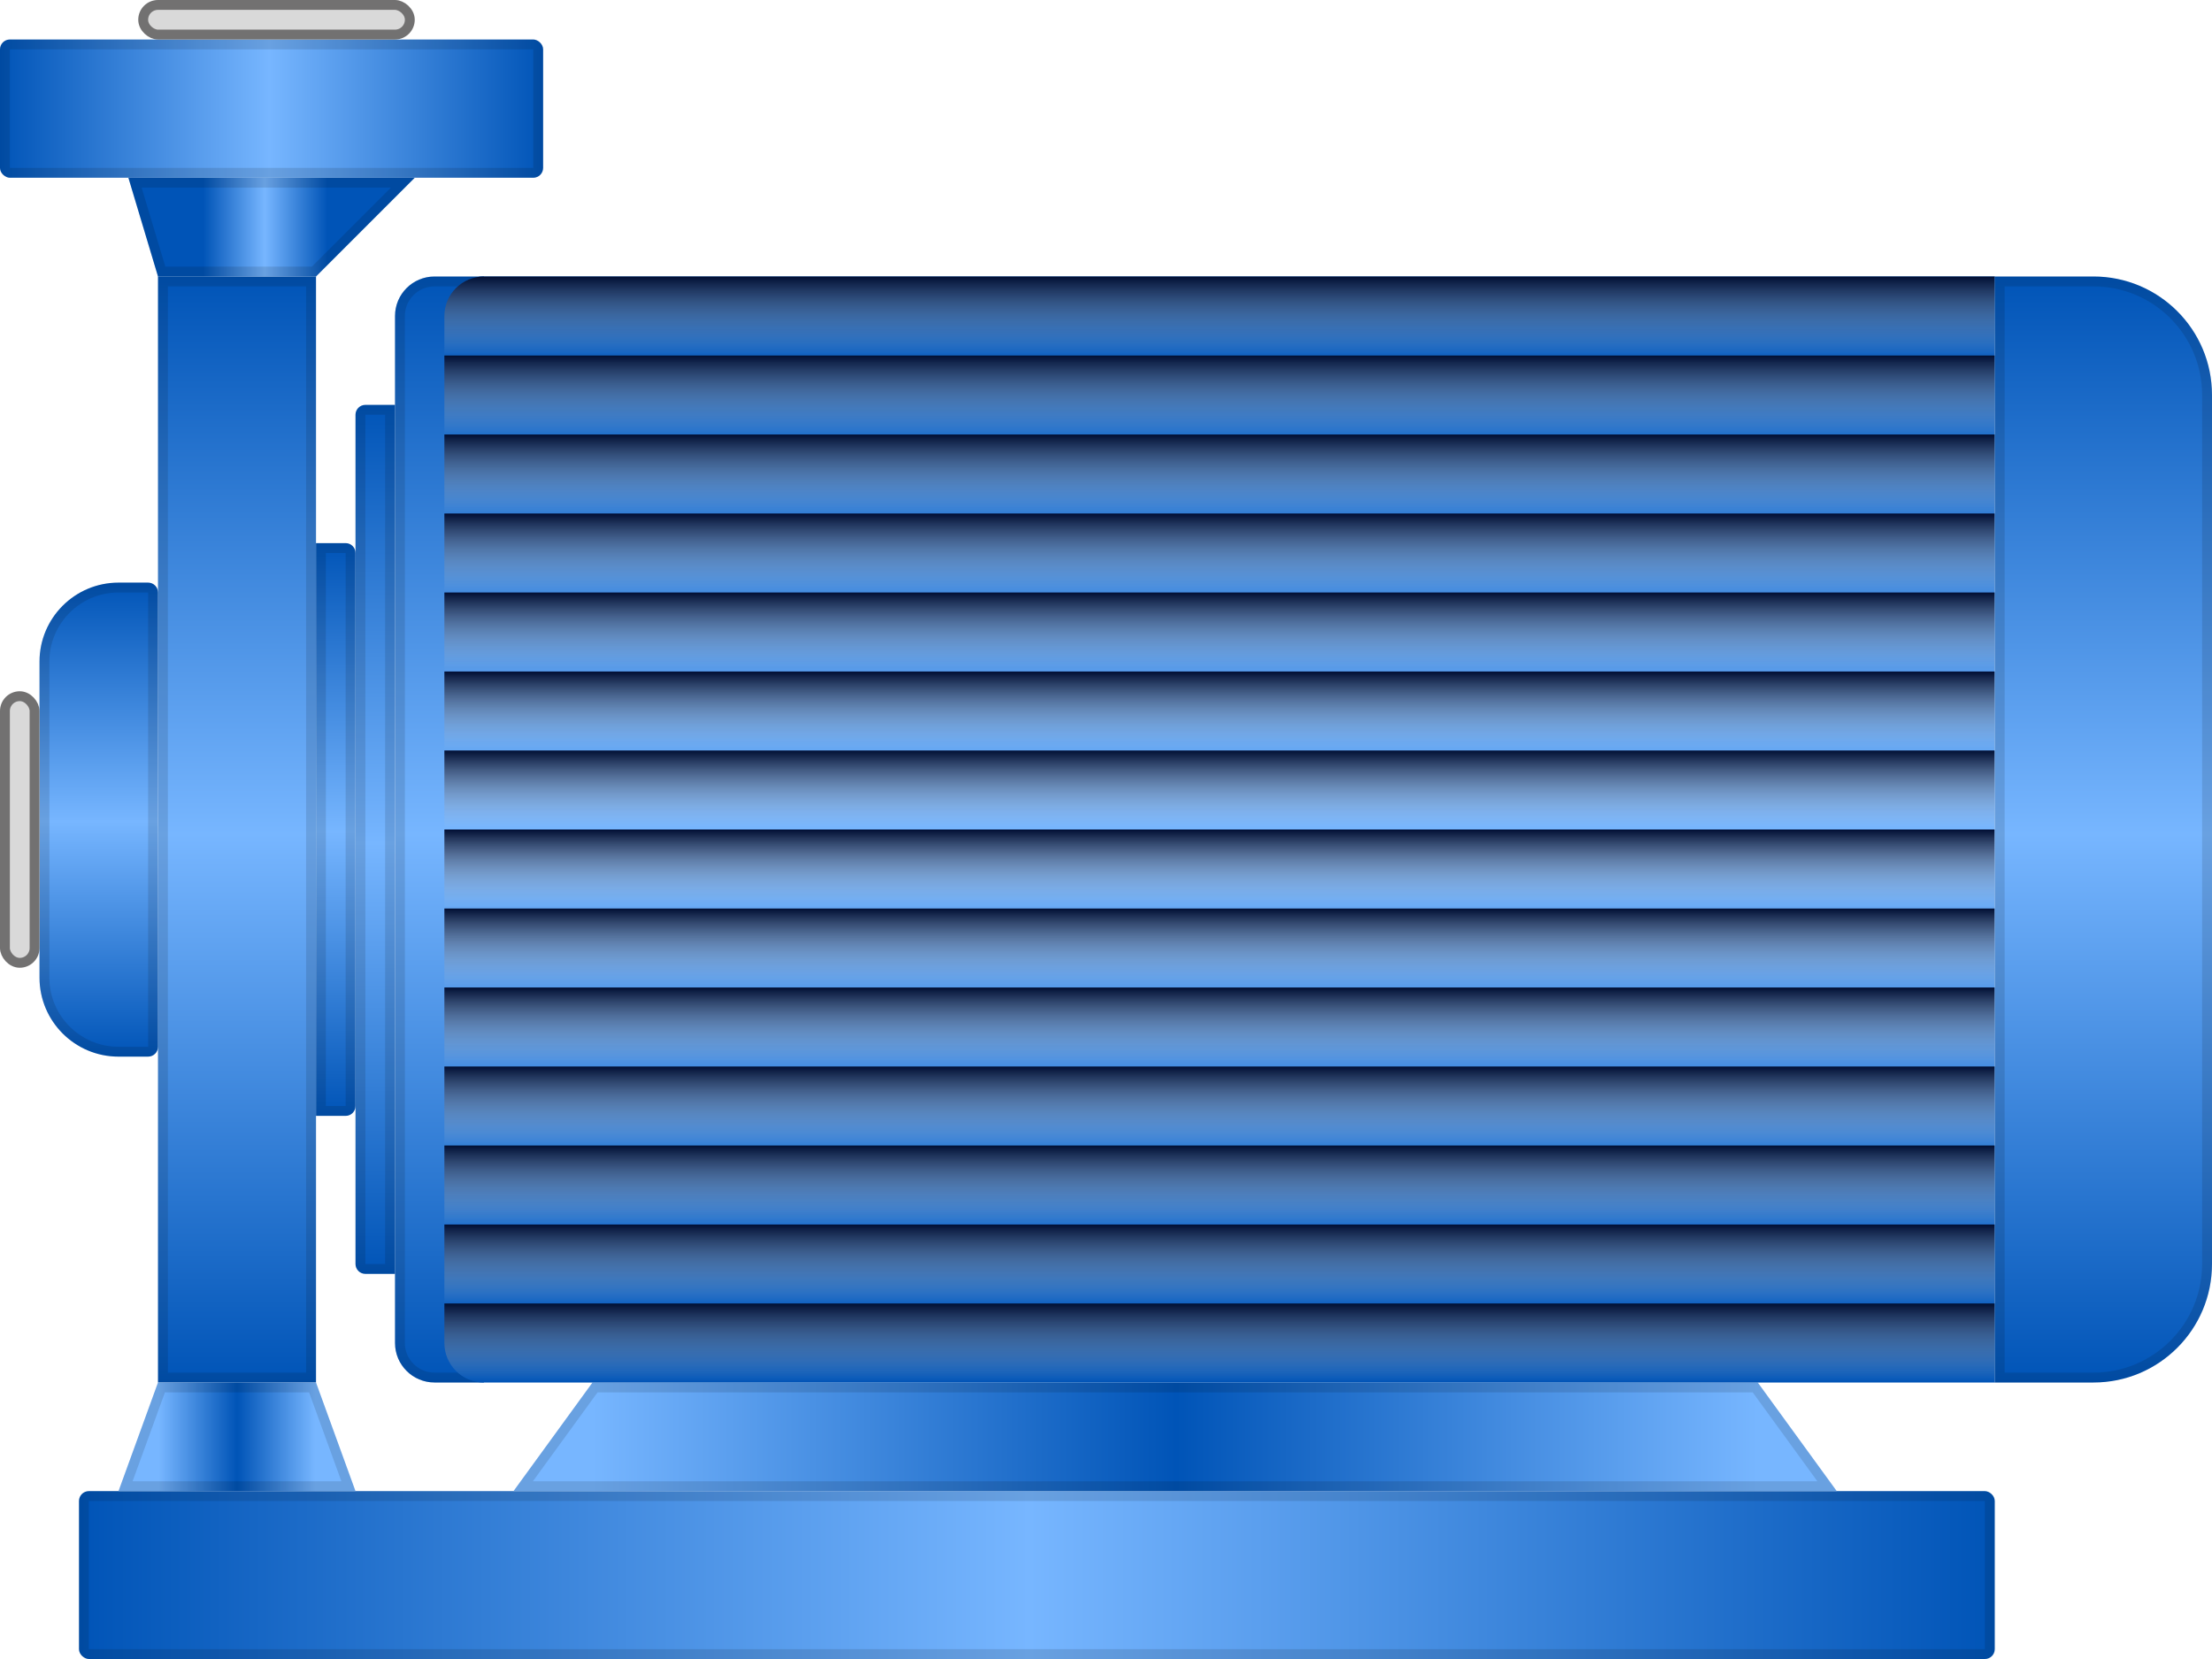 <svg xmlns="http://www.w3.org/2000/svg" xmlns:tb="https://thingsboard.io/svg" width="224" height="168" viewBox="0 0 224 168" fill="none">
<path d="M32 28H16V140H32V28Z" fill="url(#paint0_linear_898_122801)"/><path d="M31.5 28.5H16.5V139.5H31.5V28.5Z" stroke="black" stroke-opacity="0.12"/><path d="M49 28H44C41.791 28 40 29.791 40 32V136C40 138.209 41.791 140 44 140H49V28Z" fill="url(#paint1_linear_898_122801)"/><path d="M48.5 28.5H44C42.067 28.5 40.5 30.067 40.5 32V136C40.5 137.933 42.067 139.5 44 139.5H48.5V28.5Z" stroke="black" stroke-opacity="0.12"/><path d="M36 56C36 55.448 35.552 55 35 55H32V113H35C35.552 113 36 112.552 36 112V56Z" fill="url(#paint2_linear_898_122801)"/><path d="M35.5 56C35.5 55.724 35.276 55.5 35 55.5H32.5V112.5H35C35.276 112.5 35.5 112.276 35.5 112V56Z" stroke="black" stroke-opacity="0.12"/><path d="M40 41H37C36.448 41 36 41.448 36 42V128C36 128.552 36.448 129 37 129H40V41Z" fill="url(#paint3_linear_898_122801)"/><path d="M39.5 41.5H37C36.724 41.5 36.5 41.724 36.5 42V128C36.5 128.276 36.724 128.5 37 128.5H39.5V41.5Z" stroke="black" stroke-opacity="0.12"/><path d="M32 28L42 18H13L16 28H32Z" fill="url(#paint4_linear_898_122801)"/><path d="M16.372 27.5H31.793L40.793 18.5H13.672L16.372 27.5Z" stroke="black" stroke-opacity="0.12"/><rect width="14" height="55" rx="1" transform="matrix(0 -1 -1 0 55 18)" fill="url(#paint5_linear_898_122801)"/><rect x="-0.5" y="-0.5" width="13" height="54" rx="0.5" transform="matrix(0 -1 -1 0 54 17)" stroke="black" stroke-opacity="0.12"/><rect width="17" height="194" rx="1" transform="matrix(0 -1 -1 0 202 168)" fill="url(#paint6_linear_898_122801)"/><rect x="-0.5" y="-0.5" width="16" height="193" rx="0.5" transform="matrix(0 -1 -1 0 201 167)" stroke="black" stroke-opacity="0.12"/><path d="M186 151L178 140H60L52 151H186Z" fill="url(#paint7_linear_898_122801)"/><path d="M60.255 140.5L52.982 150.5H185.018L177.745 140.5H60.255Z" stroke="black" stroke-opacity="0.12"/><path d="M36 151L32 140H16L12 151H36Z" fill="url(#paint8_linear_898_122801)"/><path d="M16.35 140.5L12.714 150.5H35.286L31.65 140.5H16.35Z" stroke="black" stroke-opacity="0.12"/><path d="M16 60C16 59.448 15.552 59 15 59H12C7.582 59 4 62.582 4 67V99C4 103.418 7.582 107 12 107H15C15.552 107 16 106.552 16 106V60Z" fill="url(#paint9_linear_898_122801)"/><path d="M15.5 60C15.5 59.724 15.276 59.5 15 59.5H12C7.858 59.5 4.5 62.858 4.5 67V99C4.5 103.142 7.858 106.5 12 106.5H15C15.276 106.5 15.5 106.276 15.5 106V60Z" stroke="black" stroke-opacity="0.12"/><path d="M202 28H49C46.791 28 45 29.791 45 32V136C45 138.209 46.791 140 49 140H202V28Z" fill="url(#paint10_linear_898_122801)"/><path d="M202 28H49C46.791 28 45 29.791 45 32V36H202V28Z" fill="url(#paint11_linear_898_122801)"/><path d="M202 36H45V44H202V36Z" fill="url(#paint12_linear_898_122801)"/><path d="M202 44H45V52H202V44Z" fill="url(#paint13_linear_898_122801)"/><path d="M202 52H45V60H202V52Z" fill="url(#paint14_linear_898_122801)"/><path d="M202 60H45V68H202V60Z" fill="url(#paint15_linear_898_122801)"/><path d="M202 68H45V76H202V68Z" fill="url(#paint16_linear_898_122801)"/><path d="M202 76H45V84H202V76Z" fill="url(#paint17_linear_898_122801)"/><path d="M202 84H45V92H202V84Z" fill="url(#paint18_linear_898_122801)"/><path d="M202 92H45V100H202V92Z" fill="url(#paint19_linear_898_122801)"/><path d="M202 100H45V108H202V100Z" fill="url(#paint20_linear_898_122801)"/><path d="M202 108H45V116H202V108Z" fill="url(#paint21_linear_898_122801)"/><path d="M202 116H45V124H202V116Z" fill="url(#paint22_linear_898_122801)"/><path d="M202 124H45V132H202V124Z" fill="url(#paint23_linear_898_122801)"/><path d="M202 132H45V136C45 138.209 46.791 140 49 140H202V132Z" fill="url(#paint24_linear_898_122801)"/><rect x="0.5" y="70.5" width="3" height="27" rx="1.5" fill="#D9D9D9" stroke="#727171"/><path d="M224 40C224 33.373 218.627 28 212 28H202V140H212C218.627 140 224 134.627 224 128V40Z" fill="url(#paint25_linear_898_122801)"/><path d="M223.5 40C223.5 33.649 218.351 28.5 212 28.5H202.5V139.5H212C218.351 139.5 223.5 134.351 223.5 128V40Z" stroke="black" stroke-opacity="0.12"/><rect x="-0.5" y="-0.5" width="3" height="27" rx="1.5" transform="matrix(0 -1 -1 0 41 3)" fill="#D9D9D9" stroke="#727171"/><defs>
<linearGradient id="paint0_linear_898_122801" x1="24" y1="28" x2="24" y2="140" gradientUnits="userSpaceOnUse">
<stop stop-color="#0054B7"/>
<stop offset="0.504" stop-color="#77B6FF"/>
<stop offset="1" stop-color="#0054B7"/>
</linearGradient>
<linearGradient id="paint1_linear_898_122801" x1="44.5" y1="28" x2="44.5" y2="140" gradientUnits="userSpaceOnUse">
<stop stop-color="#0054B7"/>
<stop offset="0.504" stop-color="#77B6FF"/>
<stop offset="1" stop-color="#0054B7"/>
</linearGradient>
<linearGradient id="paint2_linear_898_122801" x1="34" y1="55" x2="34" y2="113" gradientUnits="userSpaceOnUse">
<stop stop-color="#0054B7"/>
<stop offset="0.504" stop-color="#77B6FF"/>
<stop offset="1" stop-color="#0054B7"/>
</linearGradient>
<linearGradient id="paint3_linear_898_122801" x1="38" y1="41" x2="38" y2="129" gradientUnits="userSpaceOnUse">
<stop stop-color="#0054B7"/>
<stop offset="0.504" stop-color="#77B6FF"/>
<stop offset="1" stop-color="#0054B7"/>
</linearGradient>
<linearGradient id="paint4_linear_898_122801" x1="33.174" y1="23" x2="20.565" y2="23" gradientUnits="userSpaceOnUse">
<stop stop-color="#0054B7"/>
<stop offset="0.504" stop-color="#77B6FF"/>
<stop offset="1" stop-color="#0054B7"/>
</linearGradient>
<linearGradient id="paint5_linear_898_122801" x1="7" y1="0" x2="7" y2="55" gradientUnits="userSpaceOnUse">
<stop stop-color="#0054B7"/>
<stop offset="0.504" stop-color="#77B6FF"/>
<stop offset="1" stop-color="#0054B7"/>
</linearGradient>
<linearGradient id="paint6_linear_898_122801" x1="8.5" y1="0" x2="8.5" y2="194" gradientUnits="userSpaceOnUse">
<stop stop-color="#0054B7"/>
<stop offset="0.504" stop-color="#77B6FF"/>
<stop offset="1" stop-color="#0054B7"/>
</linearGradient>
<linearGradient id="paint7_linear_898_122801" x1="60" y1="145.238" x2="178" y2="145.238" gradientUnits="userSpaceOnUse">
<stop stop-color="#77B6FF"/>
<stop offset="0.501" stop-color="#0054B7"/>
<stop offset="1" stop-color="#77B6FF"/>
</linearGradient>
<linearGradient id="paint8_linear_898_122801" x1="16.075" y1="145.238" x2="31.925" y2="145.238" gradientUnits="userSpaceOnUse">
<stop stop-color="#77B6FF"/>
<stop offset="0.501" stop-color="#0054B7"/>
<stop offset="1" stop-color="#77B6FF"/>
</linearGradient>
<linearGradient id="paint9_linear_898_122801" x1="10" y1="59" x2="10" y2="107" gradientUnits="userSpaceOnUse">
<stop stop-color="#0054B7"/>
<stop offset="0.504" stop-color="#77B6FF"/>
<stop offset="1" stop-color="#0054B7"/>
</linearGradient>
<linearGradient id="paint10_linear_898_122801" x1="123.5" y1="28" x2="123.5" y2="140" gradientUnits="userSpaceOnUse">
<stop stop-color="#0054B7"/>
<stop offset="0.506" stop-color="#77B6FF"/>
<stop offset="1" stop-color="#0054B7"/>
</linearGradient>
<linearGradient id="paint11_linear_898_122801" x1="121.865" y1="36" x2="121.865" y2="28" gradientUnits="userSpaceOnUse">
<stop stop-color="#D9D9D9" stop-opacity="0"/>
<stop offset="1" stop-color="#000E33"/>
</linearGradient>
<linearGradient id="paint12_linear_898_122801" x1="121.865" y1="44" x2="121.865" y2="36" gradientUnits="userSpaceOnUse">
<stop stop-color="#D9D9D9" stop-opacity="0"/>
<stop offset="1" stop-color="#000E33"/>
</linearGradient>
<linearGradient id="paint13_linear_898_122801" x1="121.865" y1="52" x2="121.865" y2="44" gradientUnits="userSpaceOnUse">
<stop stop-color="#D9D9D9" stop-opacity="0"/>
<stop offset="1" stop-color="#000E33"/>
</linearGradient>
<linearGradient id="paint14_linear_898_122801" x1="121.865" y1="60" x2="121.865" y2="52" gradientUnits="userSpaceOnUse">
<stop stop-color="#D9D9D9" stop-opacity="0"/>
<stop offset="1" stop-color="#000E33"/>
</linearGradient>
<linearGradient id="paint15_linear_898_122801" x1="121.865" y1="68" x2="121.865" y2="60" gradientUnits="userSpaceOnUse">
<stop stop-color="#D9D9D9" stop-opacity="0"/>
<stop offset="1" stop-color="#000E33"/>
</linearGradient>
<linearGradient id="paint16_linear_898_122801" x1="121.865" y1="76" x2="121.865" y2="68" gradientUnits="userSpaceOnUse">
<stop stop-color="#D9D9D9" stop-opacity="0"/>
<stop offset="1" stop-color="#000E33"/>
</linearGradient>
<linearGradient id="paint17_linear_898_122801" x1="121.865" y1="84" x2="121.865" y2="76" gradientUnits="userSpaceOnUse">
<stop stop-color="#D9D9D9" stop-opacity="0"/>
<stop offset="1" stop-color="#000E33"/>
</linearGradient>
<linearGradient id="paint18_linear_898_122801" x1="121.865" y1="92" x2="121.865" y2="84" gradientUnits="userSpaceOnUse">
<stop stop-color="#D9D9D9" stop-opacity="0"/>
<stop offset="1" stop-color="#000E33"/>
</linearGradient>
<linearGradient id="paint19_linear_898_122801" x1="121.865" y1="100" x2="121.865" y2="92" gradientUnits="userSpaceOnUse">
<stop stop-color="#D9D9D9" stop-opacity="0"/>
<stop offset="1" stop-color="#000E33"/>
</linearGradient>
<linearGradient id="paint20_linear_898_122801" x1="121.865" y1="108" x2="121.865" y2="100" gradientUnits="userSpaceOnUse">
<stop stop-color="#D9D9D9" stop-opacity="0"/>
<stop offset="1" stop-color="#000E33"/>
</linearGradient>
<linearGradient id="paint21_linear_898_122801" x1="121.865" y1="116" x2="121.865" y2="108" gradientUnits="userSpaceOnUse">
<stop stop-color="#D9D9D9" stop-opacity="0"/>
<stop offset="1" stop-color="#000E33"/>
</linearGradient>
<linearGradient id="paint22_linear_898_122801" x1="121.865" y1="124" x2="121.865" y2="116" gradientUnits="userSpaceOnUse">
<stop stop-color="#D9D9D9" stop-opacity="0"/>
<stop offset="1" stop-color="#000E33"/>
</linearGradient>
<linearGradient id="paint23_linear_898_122801" x1="121.865" y1="132" x2="121.865" y2="124" gradientUnits="userSpaceOnUse">
<stop stop-color="#D9D9D9" stop-opacity="0"/>
<stop offset="1" stop-color="#000E33"/>
</linearGradient>
<linearGradient id="paint24_linear_898_122801" x1="121.865" y1="140" x2="121.865" y2="132" gradientUnits="userSpaceOnUse">
<stop stop-color="#D9D9D9" stop-opacity="0"/>
<stop offset="1" stop-color="#000E33"/>
</linearGradient>
<linearGradient id="paint25_linear_898_122801" x1="213" y1="28" x2="213" y2="140" gradientUnits="userSpaceOnUse">
<stop stop-color="#0054B7"/>
<stop offset="0.504" stop-color="#77B6FF"/>
<stop offset="1" stop-color="#0054B7"/>
</linearGradient>
</defs>
</svg>